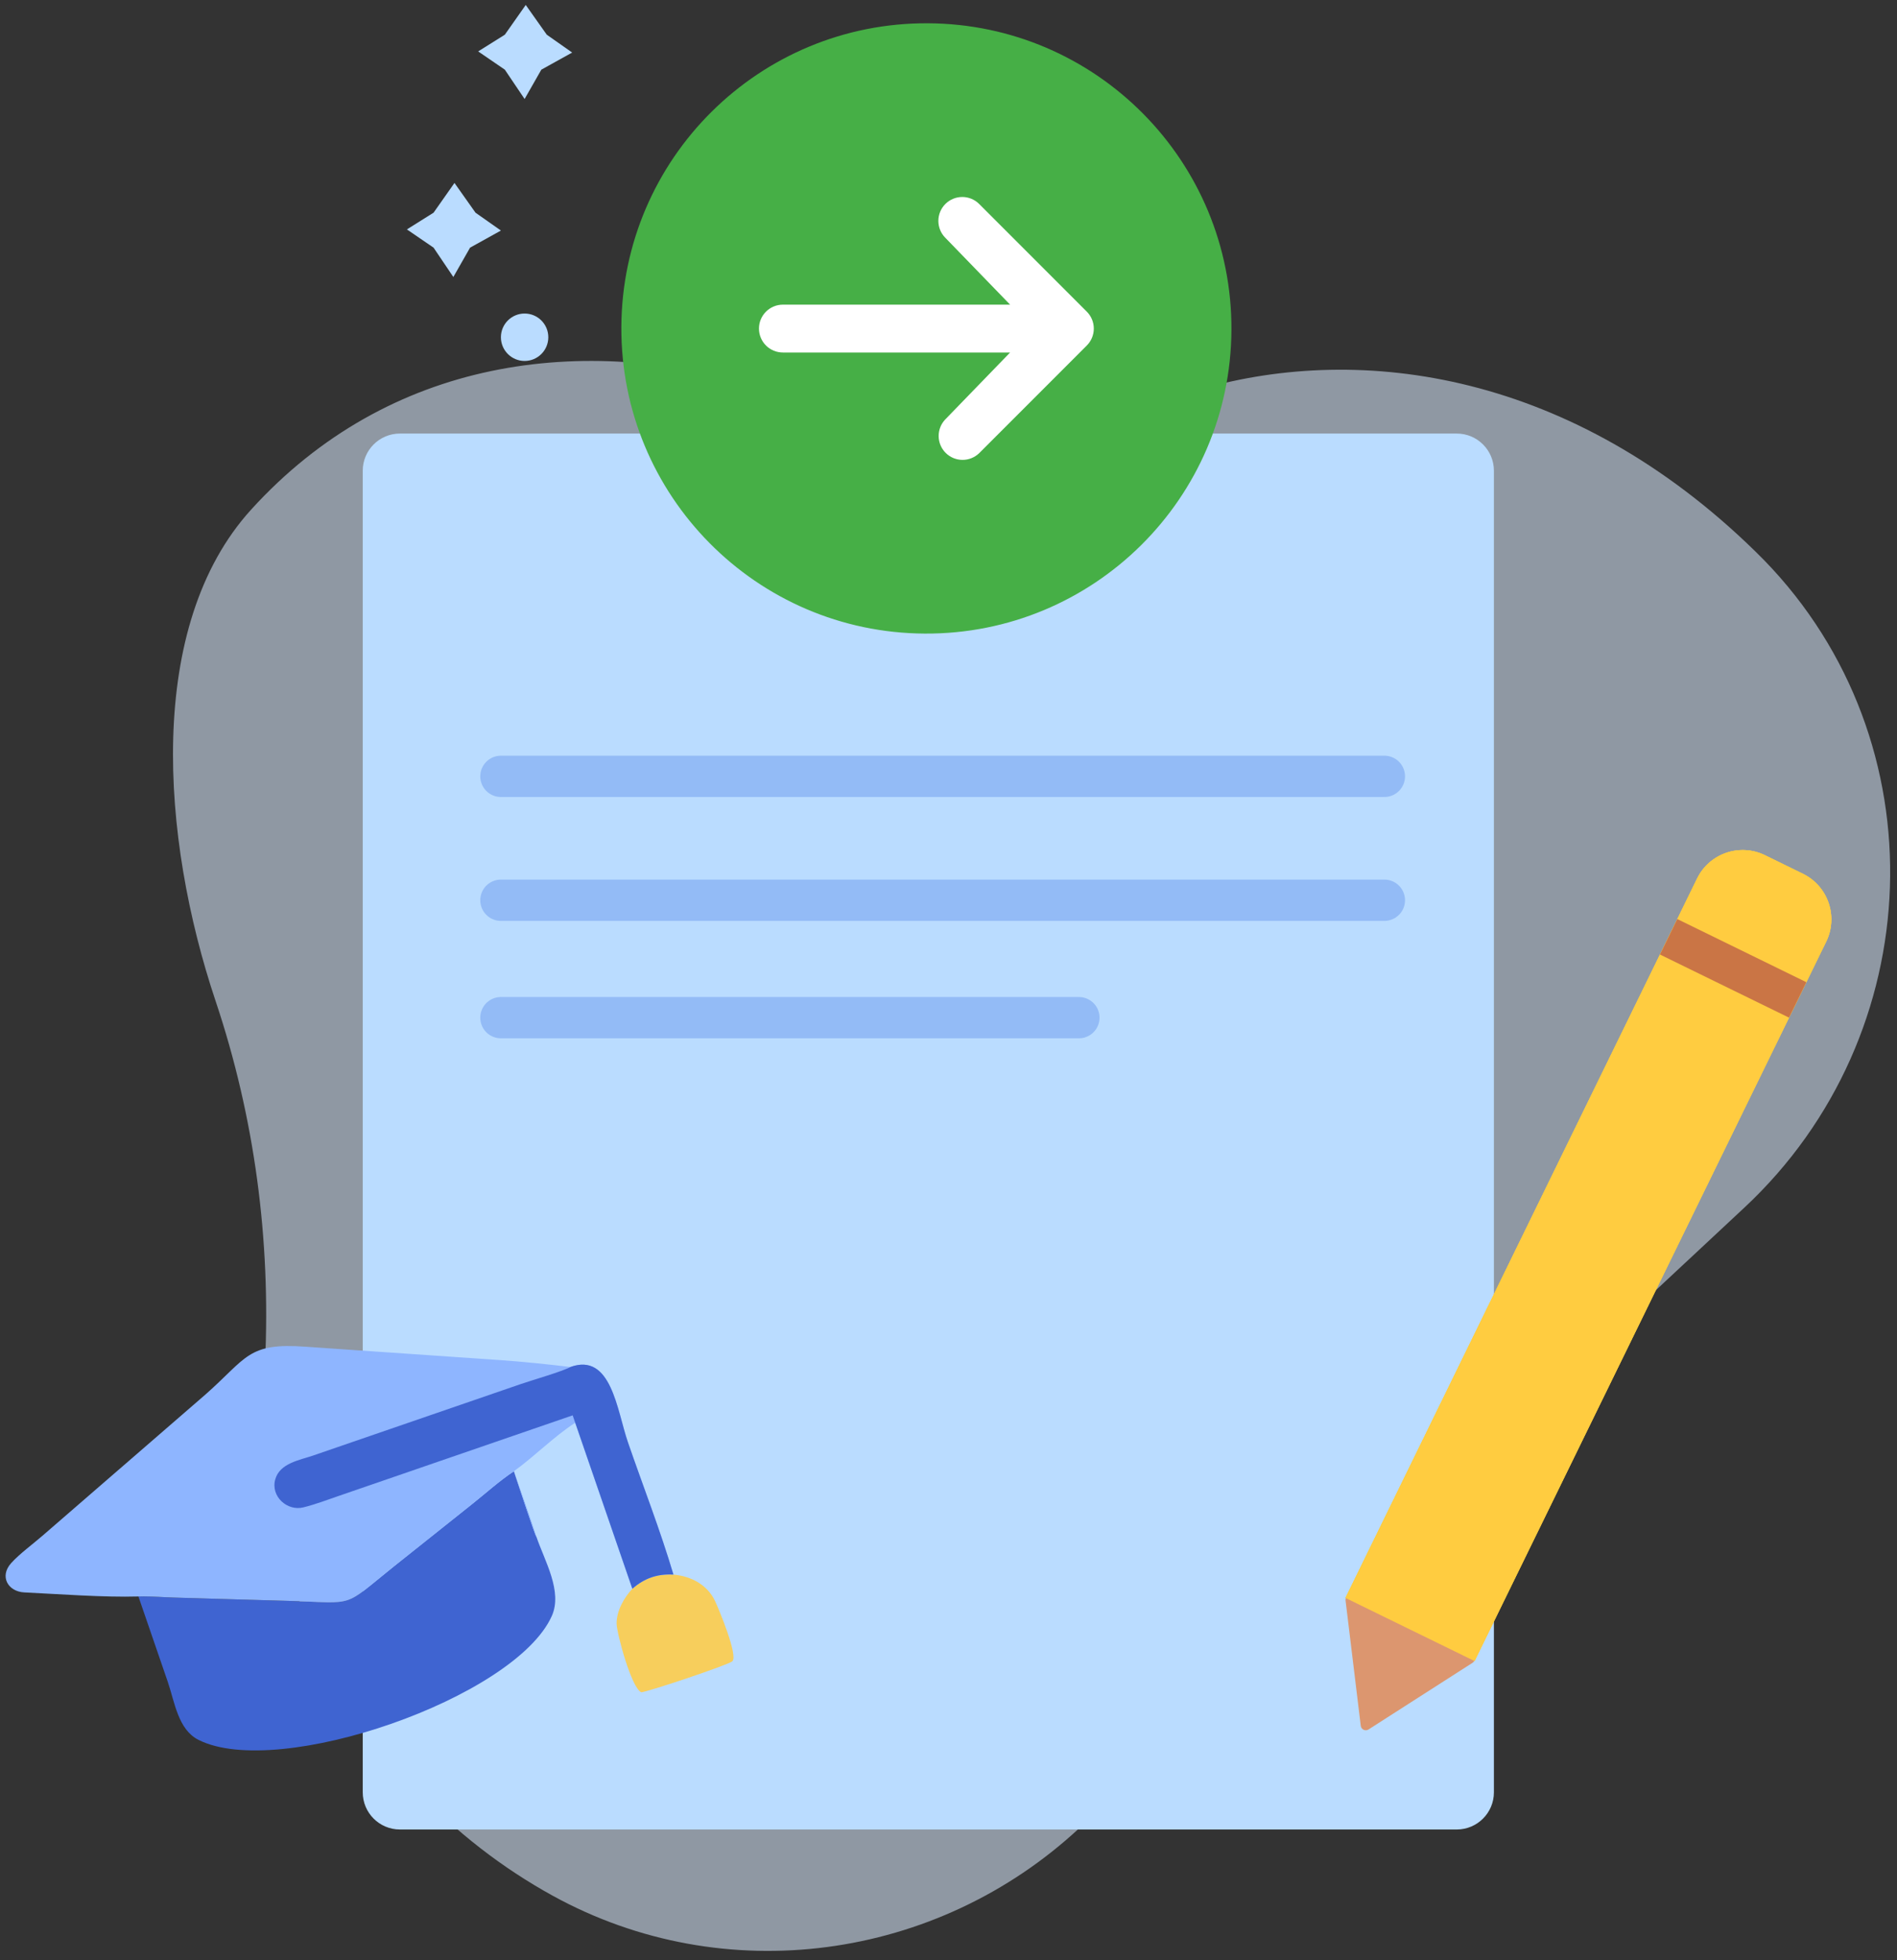 <svg width="182" height="188" viewBox="0 0 182 188" fill="none" xmlns="http://www.w3.org/2000/svg">
<rect x="0" y="0" width="182" height="188" fill="#333333" stroke="none"/>
<path opacity="0.55" d="M103.596 175.273L167.347 115.824C185.124 99.247 186.199 71.141 169.248 53.72C168.965 53.429 168.682 53.145 168.39 52.863C150.87 35.745 130.703 32.877 115.204 37.321C101.427 41.274 86.827 41.398 73.13 37.18C55.931 31.883 37.307 34.329 24.087 48.88C13.964 60.023 15.434 80.344 20.685 96.001C24.43 107.167 25.984 118.922 25.428 130.685C24.882 142.177 27.142 157.93 39.765 171.466C43.716 175.703 48.213 179.156 53.043 181.814C69.472 190.845 89.888 188.062 103.596 175.28V175.273Z" fill="#DAEBFF"/>
<path d="M50.331 34.616C51.587 34.616 52.605 33.598 52.605 32.343C52.605 31.087 51.587 30.069 50.331 30.069C49.076 30.069 48.058 31.087 48.058 32.343C48.058 33.598 49.076 34.616 50.331 34.616Z" fill="#BADCFF"/>
<path d="M139.762 41.58H38.367C36.398 41.58 34.802 43.176 34.802 45.144V171.888C34.802 173.857 36.398 175.453 38.367 175.453H139.762C141.731 175.453 143.327 173.857 143.327 171.888V45.144C143.327 43.176 141.731 41.58 139.762 41.58Z" fill="#BADCFF"/>
<g opacity="0.4">
<path d="M48.058 74.454H132.818" stroke="#5789E8" stroke-width="3.961" stroke-linecap="round"/>
<path d="M48.058 86.336H132.818" stroke="#5789E8" stroke-width="3.961" stroke-linecap="round"/>
<path d="M48.058 97.597H103.509" stroke="#5789E8" stroke-width="3.961" stroke-linecap="round"/>
</g>
<path d="M89.021 2.232C72.858 2.154 59.692 15.194 59.613 31.357C59.536 47.52 72.575 60.685 88.738 60.763C104.901 60.841 118.066 47.803 118.145 31.64C118.222 15.477 105.184 2.311 89.021 2.232Z" fill="#46AF46"/>
<path d="M90.699 19.563C91.129 19.133 91.713 18.891 92.321 18.891C92.93 18.891 93.513 19.133 93.943 19.563L104.269 29.889C104.7 30.32 104.941 30.903 104.941 31.512C104.941 32.12 104.7 32.704 104.269 33.134L93.943 43.46C93.511 43.878 92.931 44.109 92.329 44.104C91.728 44.099 91.152 43.858 90.727 43.432C90.301 43.007 90.06 42.431 90.055 41.83C90.049 41.228 90.281 40.648 90.699 40.215L96.91 33.806H75.111C74.502 33.806 73.919 33.565 73.488 33.134C73.058 32.704 72.816 32.12 72.816 31.512C72.816 30.903 73.058 30.319 73.488 29.889C73.919 29.459 74.502 29.217 75.111 29.217H96.91L90.699 22.808C90.269 22.378 90.027 21.794 90.027 21.186C90.027 20.577 90.269 19.994 90.699 19.563Z" fill="white"/>
<path d="M162.821 84.254C164.002 81.838 166.917 80.838 169.332 82.019L172.971 83.798C175.386 84.979 176.387 87.894 175.205 90.309L141.47 159.3L129.086 153.245L162.821 84.254Z" fill="#FFCC40"/>
<path d="M162.821 84.254C164.002 81.838 166.917 80.838 169.332 82.019L172.971 83.798C175.386 84.979 176.387 87.894 175.205 90.309L141.47 159.3L129.086 153.245L162.821 84.254Z" fill="#FFCC40"/>
<path d="M131.296 165.862C130.995 166.054 130.596 165.866 130.553 165.512L129.096 153.509C129.049 153.126 129.445 152.845 129.791 153.015L141.228 158.625C141.567 158.792 141.594 159.265 141.276 159.469L131.296 165.862Z" fill="#DC966F"/>
<path d="M162.821 84.254C164.002 81.838 166.917 80.838 169.332 82.019L172.971 83.798C175.386 84.979 176.387 87.894 175.205 90.309L141.47 159.3L129.086 153.245L162.821 84.254Z" fill="#FFCC40"/>
<path d="M160.921 88.14L173.305 94.196L171.642 97.597L159.258 91.541L160.921 88.14Z" fill="#CA7545"/>
<path d="M60.669 152.367C61.819 151.351 63.092 150.919 64.612 151.009C66.251 151.151 67.841 151.948 68.594 153.528C68.951 154.279 70.85 158.811 70.257 159.324C69.838 159.689 62.111 162.269 61.519 162.294C60.562 161.846 59.176 156.638 59.158 155.727C59.134 154.505 59.877 153.205 60.669 152.367Z" fill="#F7CE5C"/>
<path d="M13.281 153.108L13.374 153.105C14.554 153.081 15.748 153.192 16.931 153.219L27.84 153.537C34.236 153.722 32.788 154.235 37.775 150.233L45.287 144.253C46.601 143.207 47.905 142.024 49.301 141.099C49.547 141.815 51.337 147.287 51.47 147.399C52.254 149.701 53.998 152.623 52.939 154.983C49.411 162.848 26.696 170.719 19.043 166.858C17.072 165.863 16.76 163.217 16.091 161.278L13.281 153.108Z" fill="#3F64D1"/>
<path d="M13.282 153.108C9.972 153.205 5.683 152.878 2.332 152.717C0.774 152.641 -0.085 151.186 1.074 149.903C1.866 149.026 3.142 148.09 4.053 147.301L19.69 133.757C23.729 130.201 23.743 128.741 29.348 129.157L48.034 130.441C50.442 130.615 52.355 130.819 54.723 131.098C58.652 129.68 59.196 135.275 60.237 138.299C61.69 142.519 63.343 146.734 64.611 151.01C63.092 150.919 61.819 151.352 60.668 152.367L55.186 136.446C53.113 137.786 51.319 139.645 49.3 141.099C50.026 143.192 50.816 145.284 51.469 147.399C51.335 147.286 49.547 141.815 49.3 141.099C47.904 142.025 46.6 143.207 45.286 144.252L37.774 150.233C32.788 154.235 34.235 153.722 27.84 153.536L16.93 153.218C15.748 153.192 14.553 153.08 13.373 153.104L13.281 153.107L13.282 153.108Z" fill="#8EB5FF"/>
<path d="M54.723 131.098C58.653 129.68 59.196 135.274 60.238 138.299C61.691 142.519 63.344 146.734 64.612 151.009C63.092 150.919 61.819 151.351 60.669 152.367L54.942 135.735L32.553 143.444C31.414 143.836 30.267 144.273 29.098 144.563C27.56 144.944 25.95 143.514 26.408 141.875C26.839 140.334 28.725 140.035 30.002 139.603L49.978 132.731C50.851 132.427 54.075 131.487 54.723 131.099V131.098Z" fill="#3F64D1"/>
<path d="M39.039 22.001L41.597 20.398L43.603 17.546L45.621 20.398L48.058 22.11L45.099 23.751L43.494 26.564L41.597 23.751L39.039 22.001Z" fill="#BADCFF"/>
<path d="M45.876 4.931L48.434 3.328L50.44 0.476L52.458 3.328L54.895 5.04L51.936 6.681L50.331 9.495L48.434 6.681L45.876 4.931Z" fill="#BADCFF"/>
</svg>
